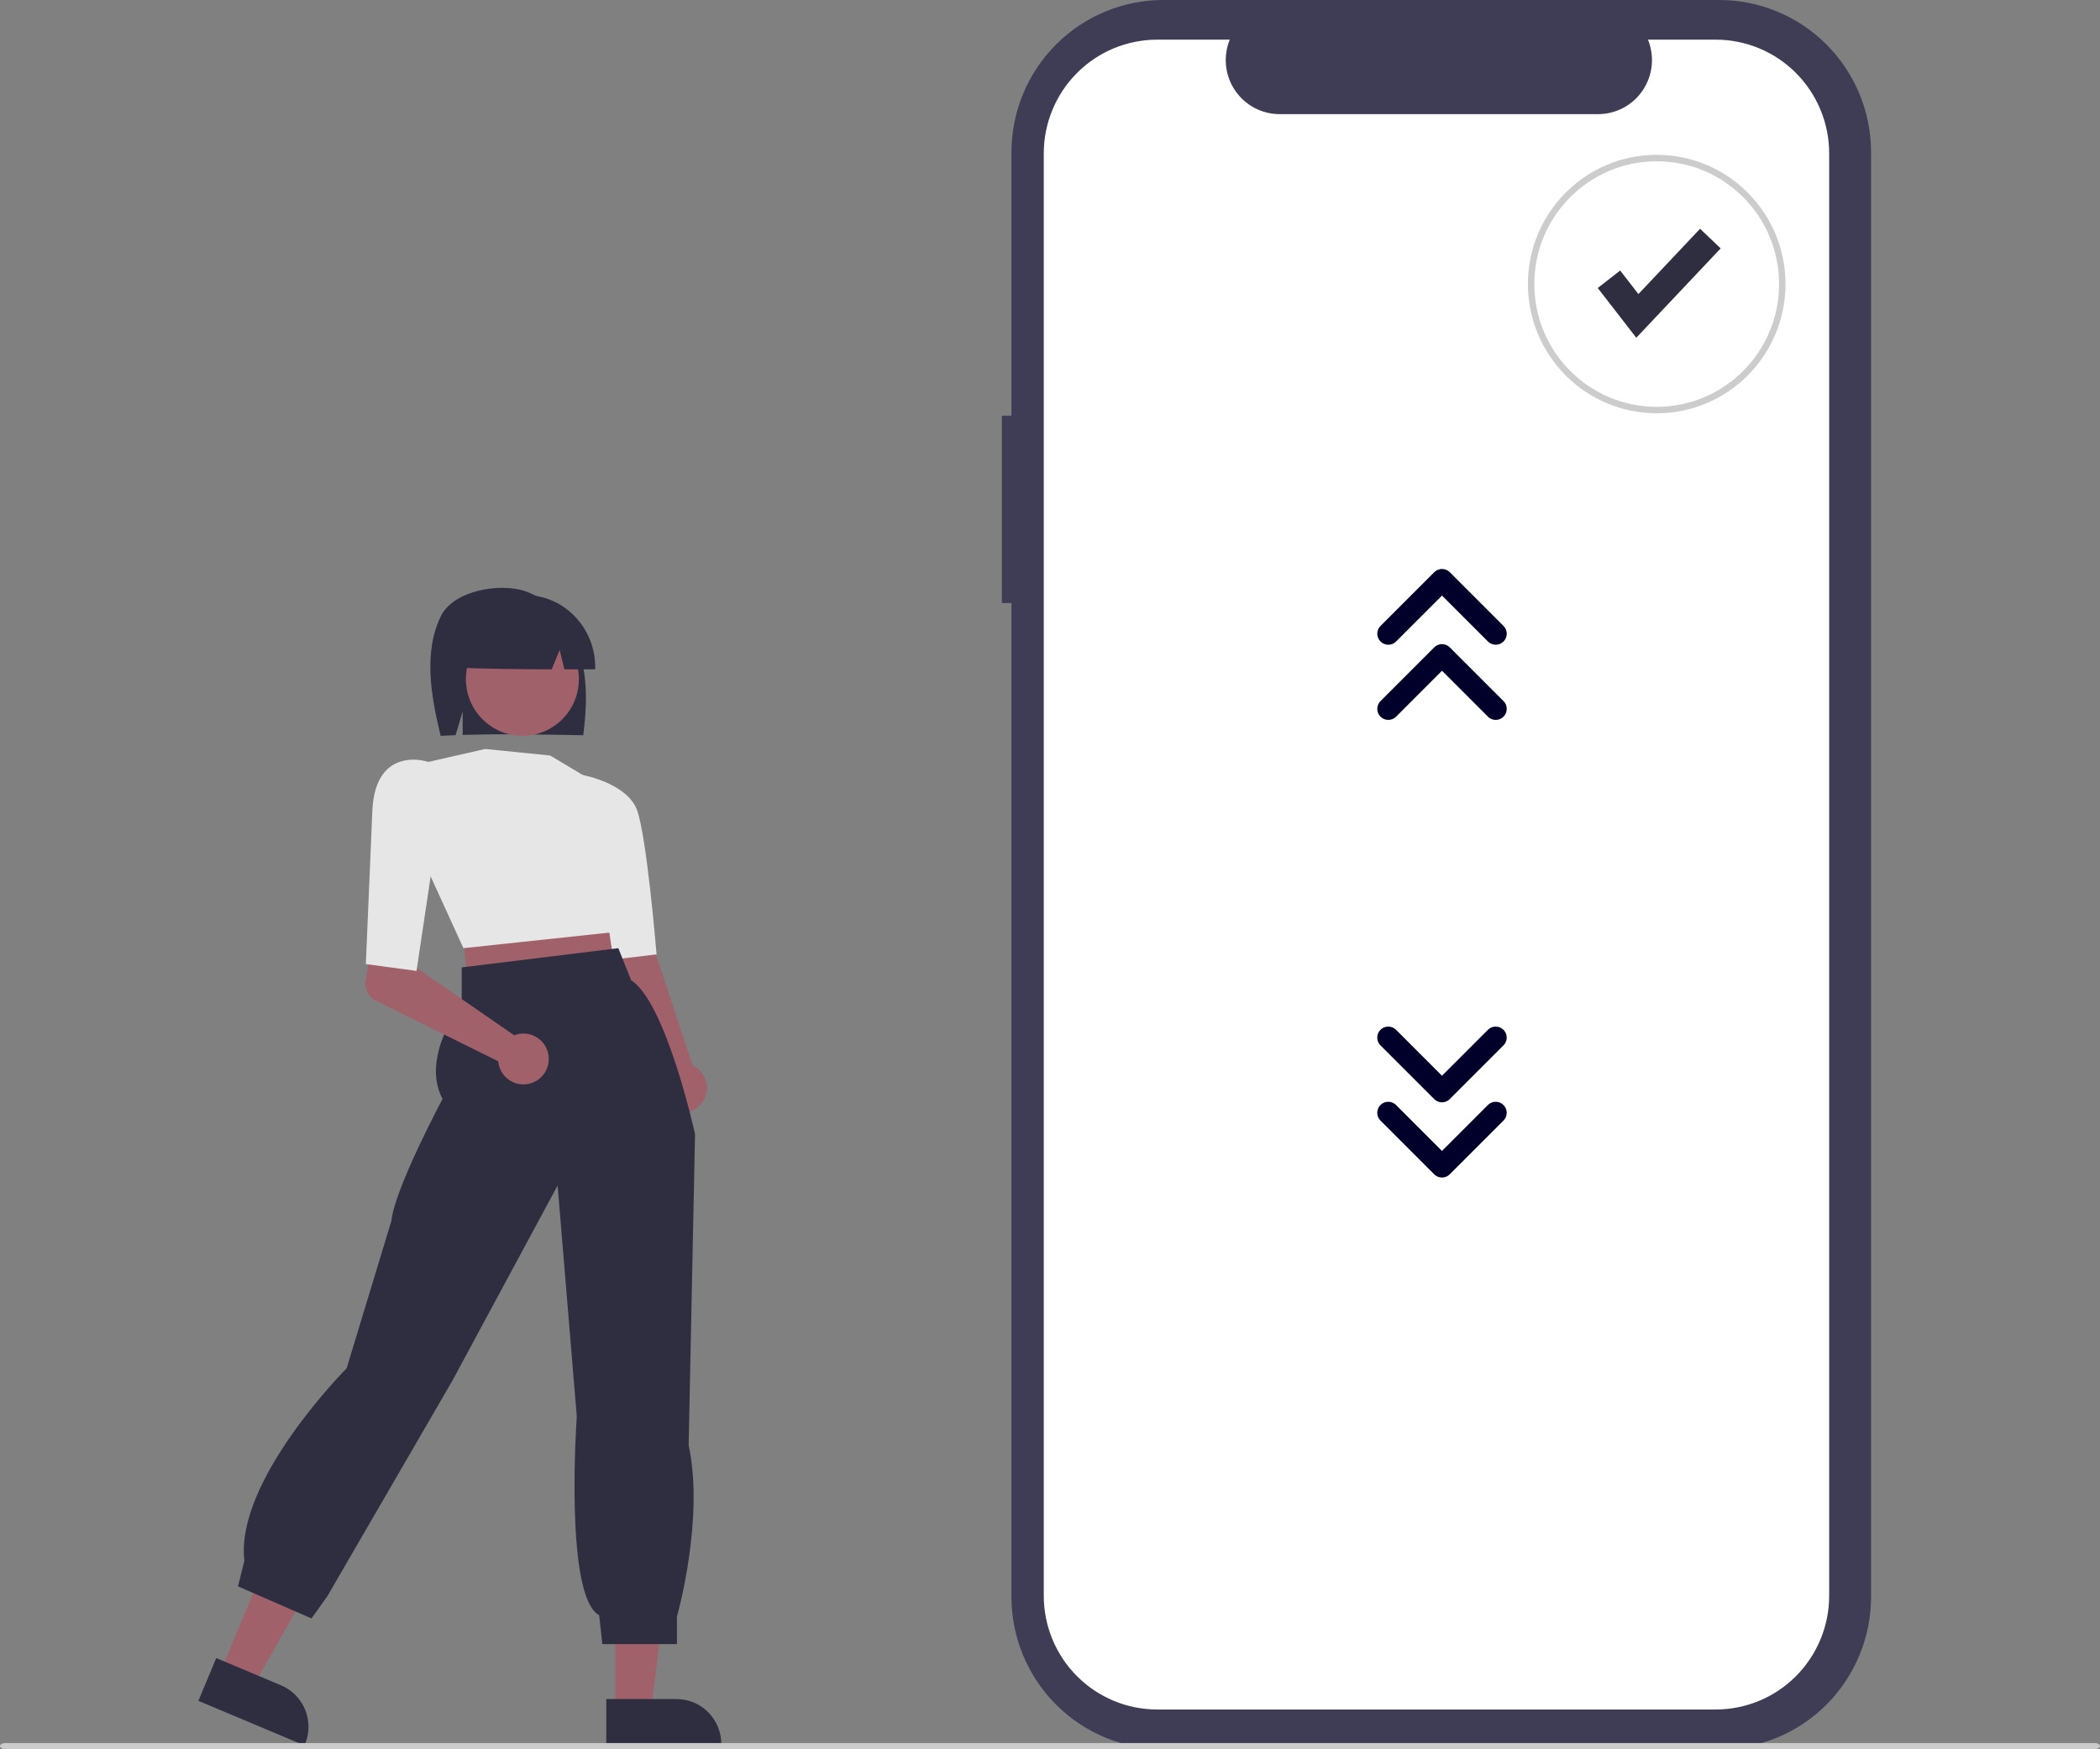 <svg width="353" height="294" viewBox="0 0 353 294" fill="none" xmlns="http://www.w3.org/2000/svg">
<rect x="0" y="0" width="353" height="294" fill="#808080" stroke="none"/>
<g clip-path="url(#clip0_1251_234753)">
<path d="M168.408 69.865H170.018V25.612C170.018 18.82 172.708 12.305 177.495 7.502C182.283 2.698 188.776 0 195.546 0H288.991C295.762 0 302.255 2.698 307.042 7.502C311.829 12.305 314.519 18.82 314.519 25.612V268.387C314.519 275.18 311.829 281.695 307.042 286.498C302.255 291.301 295.762 293.999 288.991 293.999H195.546C188.776 293.999 182.283 291.301 177.495 286.498C172.708 281.695 170.018 275.18 170.018 268.387V101.365H168.408V69.865Z" fill="#3F3D56"/>
<path d="M194.516 6.665H206.714C206.153 8.045 205.939 9.542 206.09 11.024C206.242 12.507 206.754 13.929 207.583 15.166C208.411 16.403 209.53 17.416 210.841 18.117C212.152 18.817 213.614 19.184 215.099 19.184H268.632C270.118 19.184 271.58 18.817 272.891 18.117C274.202 17.416 275.321 16.403 276.149 15.166C276.977 13.929 277.49 12.507 277.642 11.024C277.793 9.542 277.579 8.045 277.018 6.665H288.41C290.914 6.665 293.393 7.16 295.706 8.121C298.019 9.082 300.12 10.491 301.891 12.267C303.661 14.043 305.065 16.151 306.023 18.472C306.981 20.793 307.475 23.28 307.475 25.792V268.211C307.475 273.284 305.466 278.149 301.891 281.736C298.316 285.323 293.467 287.338 288.411 287.338H194.516C189.46 287.338 184.611 285.323 181.036 281.736C177.46 278.149 175.452 273.284 175.452 268.211V25.793C175.452 20.72 177.46 15.855 181.036 12.268C184.611 8.681 189.46 6.666 194.516 6.666V6.665Z" fill="white"/>
<path d="M278.485 69.463C290.44 69.463 300.133 59.739 300.133 47.743C300.133 35.748 290.44 26.023 278.485 26.023C266.529 26.023 256.837 35.748 256.837 47.743C256.837 59.739 266.529 69.463 278.485 69.463Z" fill="#CCCCCC"/>
<path d="M278.484 68.383C289.844 68.383 299.053 59.143 299.053 47.745C299.053 36.348 289.844 27.108 278.484 27.108C267.124 27.108 257.915 36.348 257.915 47.745C257.915 59.143 267.124 68.383 278.484 68.383Z" fill="white"/>
<path d="M275.052 56.77L268.573 48.411L272.341 45.471L275.409 49.429L285.773 38.452L289.239 41.746L275.052 56.77Z" fill="#2F2E41"/>
<path d="M97.406 109.554C95.999 105.052 92.797 100.924 88.369 99.4C83.941 97.876 76.216 99.3 74.129 103.525C71.119 109.614 72.471 117.069 74.067 123.681C74.899 123.636 75.739 123.602 76.581 123.57L77.772 119.586V123.531C84.346 123.327 91.19 123.455 98.038 123.586C98.651 118.907 98.815 114.056 97.406 109.554Z" fill="#2F2E41"/>
<path d="M37.004 281.099L42.534 283.424L54.104 263.13L45.943 259.698L37.004 281.099Z" fill="#A0616A"/>
<path d="M33.347 285.883L51.177 293.38L51.272 293.154C52.043 291.307 52.051 289.229 51.295 287.376C50.539 285.523 49.081 284.047 47.24 283.273L36.35 278.693L33.347 285.883Z" fill="#2F2E41"/>
<path d="M118.1 185.236C118.445 184.736 118.677 184.166 118.779 183.566C118.881 182.967 118.851 182.352 118.69 181.765C118.53 181.178 118.243 180.634 117.85 180.17C117.457 179.707 116.968 179.335 116.417 179.082L104.531 143.097L96.571 147.357L110.757 181.388C110.394 182.346 110.393 183.405 110.755 184.363C111.118 185.321 111.818 186.113 112.724 186.587C113.629 187.062 114.677 187.186 115.668 186.937C116.659 186.688 117.524 186.083 118.1 185.236V185.236Z" fill="#A0616A"/>
<path d="M103.444 287.552H109.44L112.292 264.349H103.443L103.444 287.552Z" fill="#A0616A"/>
<path d="M101.915 293.38H121.248V293.135C121.248 291.132 120.455 289.212 119.044 287.795C117.633 286.379 115.719 285.583 113.723 285.583H101.915L101.915 293.38Z" fill="#2F2E41"/>
<path d="M79.404 155.573L78.045 159.117L78.316 162.661L104.401 159.39L103.587 156.391L100.599 152.847L79.404 155.573Z" fill="#A0616A"/>
<path d="M87.811 123.677C93.056 123.677 97.308 119.411 97.308 114.149C97.308 108.887 93.056 104.621 87.811 104.621C82.567 104.621 78.315 108.887 78.315 114.149C78.315 119.411 82.567 123.677 87.811 123.677Z" fill="#A0616A"/>
<path d="M77.9 159.372L103.765 156.612L104.884 152.935C105.232 152.456 108.515 147.788 107.787 143.121C107.607 142.021 107.203 140.971 106.601 140.034C105.999 139.098 105.211 138.296 104.287 137.678L98.001 130.29L92.469 126.986L81.562 125.892L81.524 125.9L71.732 128.124L71.851 146.132L77.9 159.372Z" fill="#E6E6E6"/>
<path d="M103.116 161.281L110.363 160.418L110.344 160.189C110.278 159.387 108.693 140.478 107.07 136.135C105.412 131.698 98.229 130.318 97.925 130.26L97.837 130.244L96.241 131.205L100.645 145.015L103.116 161.281Z" fill="#E6E6E6"/>
<path d="M77.612 162.607V168.593C77.612 168.593 70.627 177.7 74.391 184.707C74.391 184.707 66.332 199.8 65.796 205.191L58.269 229.987C58.269 229.987 39.465 248.854 41.078 262.33L40.004 266.642L52.362 272.033L55.049 268.259L76.002 232.143L93.732 199.261L96.955 238.073C96.955 238.073 94.806 268.259 100.716 271.496L101.253 276.347H113.794V271.735C113.794 271.735 118.445 255.324 115.759 242.925L116.834 190.638C116.834 190.638 111.999 168.538 106.089 164.764L103.939 159.372L77.612 162.607Z" fill="#2F2E41"/>
<path d="M87.08 173.817C86.861 173.867 86.646 173.933 86.437 174.017L69.857 162.567L70.237 157.676L62.955 156.137L61.445 164.73C61.323 165.425 61.428 166.14 61.746 166.769C62.064 167.398 62.577 167.906 63.207 168.218L83.743 178.38C83.821 179.244 84.159 180.064 84.713 180.731C85.267 181.398 86.01 181.879 86.843 182.112C87.677 182.345 88.561 182.318 89.378 182.034C90.196 181.75 90.908 181.223 91.42 180.524C91.932 179.824 92.219 178.984 92.244 178.117C92.269 177.249 92.029 176.395 91.558 175.667C91.087 174.939 90.406 174.372 89.606 174.042C88.806 173.712 87.925 173.634 87.08 173.818V173.817Z" fill="#A0616A"/>
<path d="M70.016 163.197L73.391 140.611L76.16 128.944L72.022 128.076C71.91 128.034 68.54 126.891 65.817 128.731C63.859 130.058 62.774 132.57 62.593 136.202L61.498 162.047L70.016 163.197Z" fill="#E6E6E6"/>
<path d="M94.337 101.743C92.512 100.627 90.422 100.023 88.285 99.995C86.148 99.966 84.043 100.515 82.19 101.582C80.336 102.65 78.803 104.197 77.749 106.063C76.696 107.928 76.162 110.043 76.202 112.187C81.51 112.432 87.086 112.493 92.741 112.507L94.077 109.226L94.865 112.509C96.587 112.509 98.314 112.507 100.043 112.503C100.114 110.365 99.624 108.246 98.622 106.358C97.621 104.47 96.143 102.878 94.337 101.743Z" fill="#2F2E41"/>
<path d="M0.922 293.998H352.078C352.587 293.998 353 293.769 353 293.488C353 293.206 352.587 292.978 352.078 292.978H0.922C0.413 292.978 0 293.206 0 293.488C0 293.769 0.412 293.998 0.922 293.998Z" fill="#CBCBCB"/>
<path d="M233.368 106.515L242.395 97.488L251.423 106.515" stroke="#00002B" stroke-width="3.701" stroke-linecap="round" stroke-linejoin="round"/>
<path d="M233.368 119.15L242.395 110.123L251.423 119.15" stroke="#00002B" stroke-width="3.701" stroke-linecap="round" stroke-linejoin="round"/>
<path d="M251.417 187.043L242.389 196.07L233.362 187.043" stroke="#00002B" stroke-width="3.701" stroke-linecap="round" stroke-linejoin="round"/>
<path d="M251.417 174.403L242.389 183.43L233.362 174.403" stroke="#00002B" stroke-width="3.701" stroke-linecap="round" stroke-linejoin="round"/>
</g>
<defs>
<clipPath id="clip0_1251_234753">
<rect width="353" height="294" fill="white"/>
</clipPath>
</defs>
</svg>
